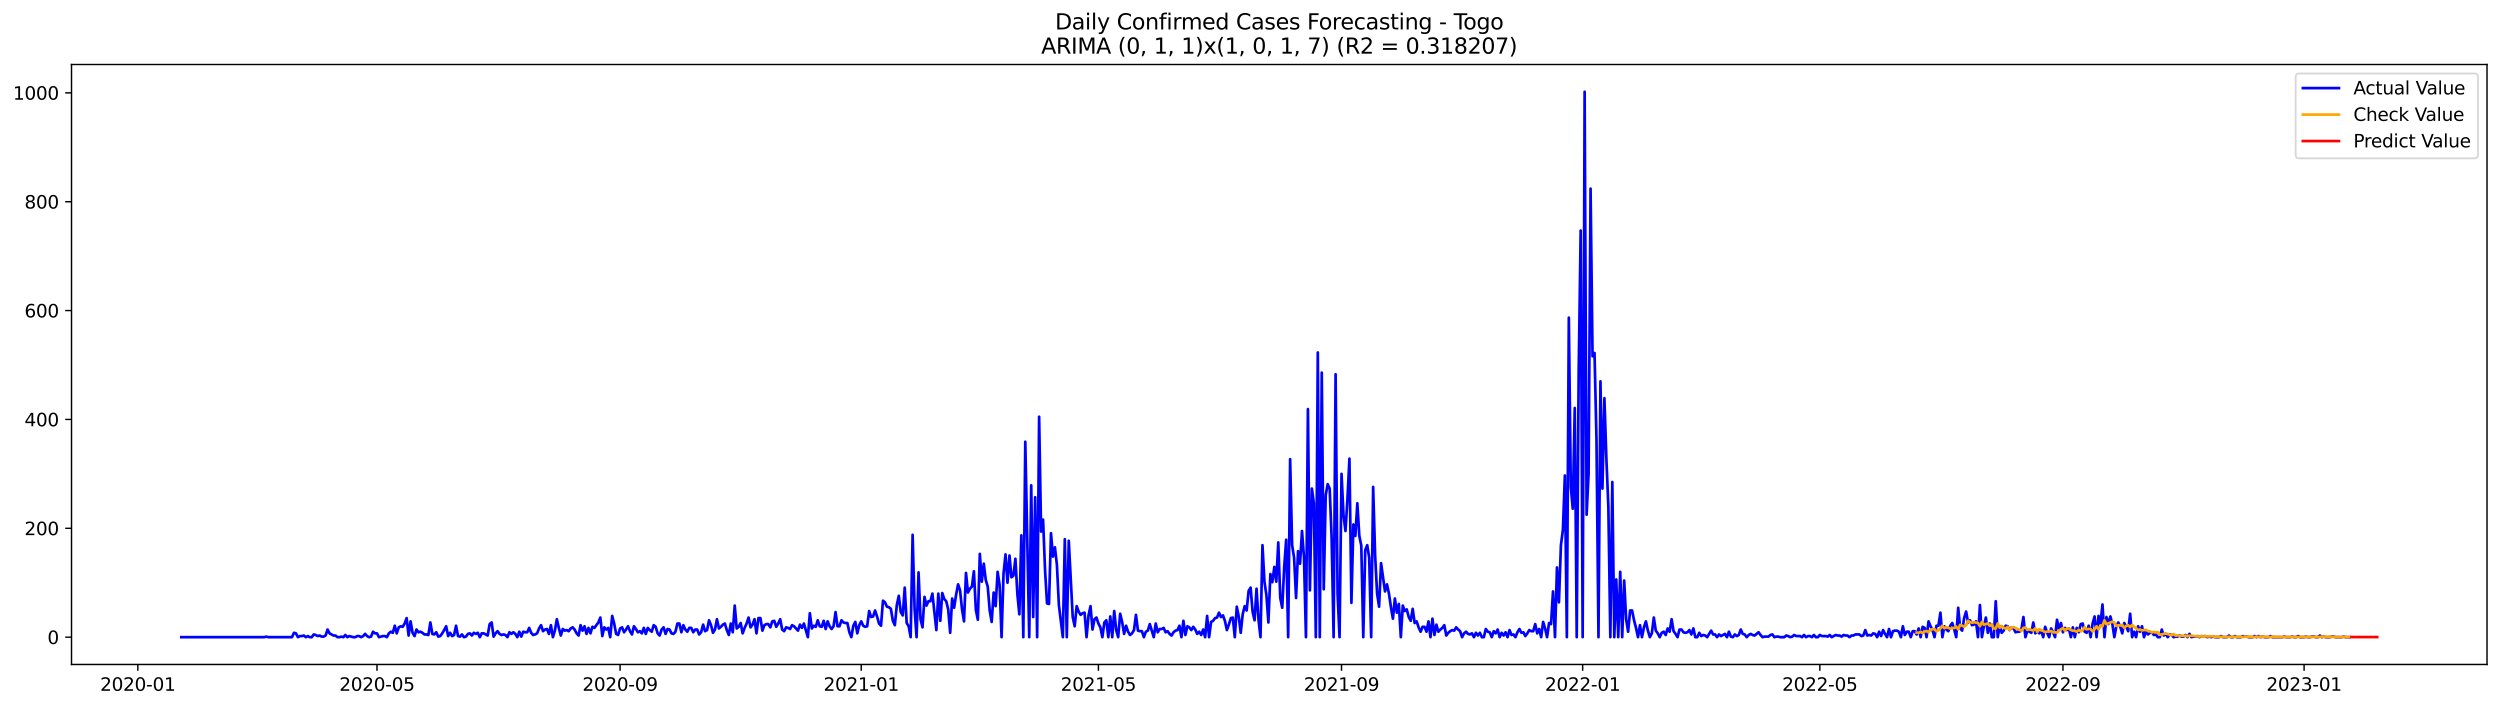 <?xml version="1.0" encoding="utf-8" standalone="no"?>
<!DOCTYPE svg PUBLIC "-//W3C//DTD SVG 1.1//EN"
  "http://www.w3.org/Graphics/SVG/1.1/DTD/svg11.dtd">
<svg xmlns:xlink="http://www.w3.org/1999/xlink" width="1386.05pt" height="392.274pt" viewBox="0 0 1386.05 392.274" xmlns="http://www.w3.org/2000/svg" version="1.1">
 <defs>
  <style type="text/css">*{stroke-linejoin: round; stroke-linecap: butt}</style>
 </defs>
 <g id="figure_1">
  <g id="patch_1">
   <path d="M 0 392.274 
L 1386.05 392.274 
L 1386.05 0 
L 0 0 
z
" style="fill: #ffffff"/>
  </g>
  <g id="axes_1">
   <g id="patch_2">
    <path d="M 39.65 368.396 
L 1378.85 368.396 
L 1378.85 35.755 
L 39.65 35.755 
z
" style="fill: #ffffff"/>
   </g>
   <g id="matplotlib.axis_1">
    <g id="xtick_1">
     <g id="line2d_1">
      <defs>
       <path id="macea7d7db4" d="M 0 0 
L 0 3.5 
" style="stroke: #000000; stroke-width: 0.8"/>
      </defs>
      <g>
       <use xlink:href="#macea7d7db4" x="76.415" y="368.396" style="stroke: #000000; stroke-width: 0.8"/>
      </g>
     </g>
     <g id="text_1">
      <!-- 2020-01 -->
      <g transform="translate(55.523 382.994)scale(0.1 -0.1)">
       <defs>
        <path id="DejaVuSans-32" d="M 1228 531 
L 3431 531 
L 3431 0 
L 469 0 
L 469 531 
Q 828 903 1448 1529 
Q 2069 2156 2228 2338 
Q 2531 2678 2651 2914 
Q 2772 3150 2772 3378 
Q 2772 3750 2511 3984 
Q 2250 4219 1831 4219 
Q 1534 4219 1204 4116 
Q 875 4013 500 3803 
L 500 4441 
Q 881 4594 1212 4672 
Q 1544 4750 1819 4750 
Q 2544 4750 2975 4387 
Q 3406 4025 3406 3419 
Q 3406 3131 3298 2873 
Q 3191 2616 2906 2266 
Q 2828 2175 2409 1742 
Q 1991 1309 1228 531 
z
" transform="scale(0.016)"/>
        <path id="DejaVuSans-30" d="M 2034 4250 
Q 1547 4250 1301 3770 
Q 1056 3291 1056 2328 
Q 1056 1369 1301 889 
Q 1547 409 2034 409 
Q 2525 409 2770 889 
Q 3016 1369 3016 2328 
Q 3016 3291 2770 3770 
Q 2525 4250 2034 4250 
z
M 2034 4750 
Q 2819 4750 3233 4129 
Q 3647 3509 3647 2328 
Q 3647 1150 3233 529 
Q 2819 -91 2034 -91 
Q 1250 -91 836 529 
Q 422 1150 422 2328 
Q 422 3509 836 4129 
Q 1250 4750 2034 4750 
z
" transform="scale(0.016)"/>
        <path id="DejaVuSans-2d" d="M 313 2009 
L 1997 2009 
L 1997 1497 
L 313 1497 
L 313 2009 
z
" transform="scale(0.016)"/>
        <path id="DejaVuSans-31" d="M 794 531 
L 1825 531 
L 1825 4091 
L 703 3866 
L 703 4441 
L 1819 4666 
L 2450 4666 
L 2450 531 
L 3481 531 
L 3481 0 
L 794 0 
L 794 531 
z
" transform="scale(0.016)"/>
       </defs>
       <use xlink:href="#DejaVuSans-32"/>
       <use xlink:href="#DejaVuSans-30" x="63.623"/>
       <use xlink:href="#DejaVuSans-32" x="127.246"/>
       <use xlink:href="#DejaVuSans-30" x="190.869"/>
       <use xlink:href="#DejaVuSans-2d" x="254.492"/>
       <use xlink:href="#DejaVuSans-30" x="290.576"/>
       <use xlink:href="#DejaVuSans-31" x="354.199"/>
      </g>
     </g>
    </g>
    <g id="xtick_2">
     <g id="line2d_2">
      <g>
       <use xlink:href="#macea7d7db4" x="209.009" y="368.396" style="stroke: #000000; stroke-width: 0.8"/>
      </g>
     </g>
     <g id="text_2">
      <!-- 2020-05 -->
      <g transform="translate(188.117 382.994)scale(0.1 -0.1)">
       <defs>
        <path id="DejaVuSans-35" d="M 691 4666 
L 3169 4666 
L 3169 4134 
L 1269 4134 
L 1269 2991 
Q 1406 3038 1543 3061 
Q 1681 3084 1819 3084 
Q 2600 3084 3056 2656 
Q 3513 2228 3513 1497 
Q 3513 744 3044 326 
Q 2575 -91 1722 -91 
Q 1428 -91 1123 -41 
Q 819 9 494 109 
L 494 744 
Q 775 591 1075 516 
Q 1375 441 1709 441 
Q 2250 441 2565 725 
Q 2881 1009 2881 1497 
Q 2881 1984 2565 2268 
Q 2250 2553 1709 2553 
Q 1456 2553 1204 2497 
Q 953 2441 691 2322 
L 691 4666 
z
" transform="scale(0.016)"/>
       </defs>
       <use xlink:href="#DejaVuSans-32"/>
       <use xlink:href="#DejaVuSans-30" x="63.623"/>
       <use xlink:href="#DejaVuSans-32" x="127.246"/>
       <use xlink:href="#DejaVuSans-30" x="190.869"/>
       <use xlink:href="#DejaVuSans-2d" x="254.492"/>
       <use xlink:href="#DejaVuSans-30" x="290.576"/>
       <use xlink:href="#DejaVuSans-35" x="354.199"/>
      </g>
     </g>
    </g>
    <g id="xtick_3">
     <g id="line2d_3">
      <g>
       <use xlink:href="#macea7d7db4" x="343.794" y="368.396" style="stroke: #000000; stroke-width: 0.8"/>
      </g>
     </g>
     <g id="text_3">
      <!-- 2020-09 -->
      <g transform="translate(322.903 382.994)scale(0.1 -0.1)">
       <defs>
        <path id="DejaVuSans-39" d="M 703 97 
L 703 672 
Q 941 559 1184 500 
Q 1428 441 1663 441 
Q 2288 441 2617 861 
Q 2947 1281 2994 2138 
Q 2813 1869 2534 1725 
Q 2256 1581 1919 1581 
Q 1219 1581 811 2004 
Q 403 2428 403 3163 
Q 403 3881 828 4315 
Q 1253 4750 1959 4750 
Q 2769 4750 3195 4129 
Q 3622 3509 3622 2328 
Q 3622 1225 3098 567 
Q 2575 -91 1691 -91 
Q 1453 -91 1209 -44 
Q 966 3 703 97 
z
M 1959 2075 
Q 2384 2075 2632 2365 
Q 2881 2656 2881 3163 
Q 2881 3666 2632 3958 
Q 2384 4250 1959 4250 
Q 1534 4250 1286 3958 
Q 1038 3666 1038 3163 
Q 1038 2656 1286 2365 
Q 1534 2075 1959 2075 
z
" transform="scale(0.016)"/>
       </defs>
       <use xlink:href="#DejaVuSans-32"/>
       <use xlink:href="#DejaVuSans-30" x="63.623"/>
       <use xlink:href="#DejaVuSans-32" x="127.246"/>
       <use xlink:href="#DejaVuSans-30" x="190.869"/>
       <use xlink:href="#DejaVuSans-2d" x="254.492"/>
       <use xlink:href="#DejaVuSans-30" x="290.576"/>
       <use xlink:href="#DejaVuSans-39" x="354.199"/>
      </g>
     </g>
    </g>
    <g id="xtick_4">
     <g id="line2d_4">
      <g>
       <use xlink:href="#macea7d7db4" x="477.484" y="368.396" style="stroke: #000000; stroke-width: 0.8"/>
      </g>
     </g>
     <g id="text_4">
      <!-- 2021-01 -->
      <g transform="translate(456.593 382.994)scale(0.1 -0.1)">
       <use xlink:href="#DejaVuSans-32"/>
       <use xlink:href="#DejaVuSans-30" x="63.623"/>
       <use xlink:href="#DejaVuSans-32" x="127.246"/>
       <use xlink:href="#DejaVuSans-31" x="190.869"/>
       <use xlink:href="#DejaVuSans-2d" x="254.492"/>
       <use xlink:href="#DejaVuSans-30" x="290.576"/>
       <use xlink:href="#DejaVuSans-31" x="354.199"/>
      </g>
     </g>
    </g>
    <g id="xtick_5">
     <g id="line2d_5">
      <g>
       <use xlink:href="#macea7d7db4" x="608.983" y="368.396" style="stroke: #000000; stroke-width: 0.8"/>
      </g>
     </g>
     <g id="text_5">
      <!-- 2021-05 -->
      <g transform="translate(588.091 382.994)scale(0.1 -0.1)">
       <use xlink:href="#DejaVuSans-32"/>
       <use xlink:href="#DejaVuSans-30" x="63.623"/>
       <use xlink:href="#DejaVuSans-32" x="127.246"/>
       <use xlink:href="#DejaVuSans-31" x="190.869"/>
       <use xlink:href="#DejaVuSans-2d" x="254.492"/>
       <use xlink:href="#DejaVuSans-30" x="290.576"/>
       <use xlink:href="#DejaVuSans-35" x="354.199"/>
      </g>
     </g>
    </g>
    <g id="xtick_6">
     <g id="line2d_6">
      <g>
       <use xlink:href="#macea7d7db4" x="743.768" y="368.396" style="stroke: #000000; stroke-width: 0.8"/>
      </g>
     </g>
     <g id="text_6">
      <!-- 2021-09 -->
      <g transform="translate(722.877 382.994)scale(0.1 -0.1)">
       <use xlink:href="#DejaVuSans-32"/>
       <use xlink:href="#DejaVuSans-30" x="63.623"/>
       <use xlink:href="#DejaVuSans-32" x="127.246"/>
       <use xlink:href="#DejaVuSans-31" x="190.869"/>
       <use xlink:href="#DejaVuSans-2d" x="254.492"/>
       <use xlink:href="#DejaVuSans-30" x="290.576"/>
       <use xlink:href="#DejaVuSans-39" x="354.199"/>
      </g>
     </g>
    </g>
    <g id="xtick_7">
     <g id="line2d_7">
      <g>
       <use xlink:href="#macea7d7db4" x="877.458" y="368.396" style="stroke: #000000; stroke-width: 0.8"/>
      </g>
     </g>
     <g id="text_7">
      <!-- 2022-01 -->
      <g transform="translate(856.567 382.994)scale(0.1 -0.1)">
       <use xlink:href="#DejaVuSans-32"/>
       <use xlink:href="#DejaVuSans-30" x="63.623"/>
       <use xlink:href="#DejaVuSans-32" x="127.246"/>
       <use xlink:href="#DejaVuSans-32" x="190.869"/>
       <use xlink:href="#DejaVuSans-2d" x="254.492"/>
       <use xlink:href="#DejaVuSans-30" x="290.576"/>
       <use xlink:href="#DejaVuSans-31" x="354.199"/>
      </g>
     </g>
    </g>
    <g id="xtick_8">
     <g id="line2d_8">
      <g>
       <use xlink:href="#macea7d7db4" x="1008.956" y="368.396" style="stroke: #000000; stroke-width: 0.8"/>
      </g>
     </g>
     <g id="text_8">
      <!-- 2022-05 -->
      <g transform="translate(988.065 382.994)scale(0.1 -0.1)">
       <use xlink:href="#DejaVuSans-32"/>
       <use xlink:href="#DejaVuSans-30" x="63.623"/>
       <use xlink:href="#DejaVuSans-32" x="127.246"/>
       <use xlink:href="#DejaVuSans-32" x="190.869"/>
       <use xlink:href="#DejaVuSans-2d" x="254.492"/>
       <use xlink:href="#DejaVuSans-30" x="290.576"/>
       <use xlink:href="#DejaVuSans-35" x="354.199"/>
      </g>
     </g>
    </g>
    <g id="xtick_9">
     <g id="line2d_9">
      <g>
       <use xlink:href="#macea7d7db4" x="1143.742" y="368.396" style="stroke: #000000; stroke-width: 0.8"/>
      </g>
     </g>
     <g id="text_9">
      <!-- 2022-09 -->
      <g transform="translate(1122.851 382.994)scale(0.1 -0.1)">
       <use xlink:href="#DejaVuSans-32"/>
       <use xlink:href="#DejaVuSans-30" x="63.623"/>
       <use xlink:href="#DejaVuSans-32" x="127.246"/>
       <use xlink:href="#DejaVuSans-32" x="190.869"/>
       <use xlink:href="#DejaVuSans-2d" x="254.492"/>
       <use xlink:href="#DejaVuSans-30" x="290.576"/>
       <use xlink:href="#DejaVuSans-39" x="354.199"/>
      </g>
     </g>
    </g>
    <g id="xtick_10">
     <g id="line2d_10">
      <g>
       <use xlink:href="#macea7d7db4" x="1277.432" y="368.396" style="stroke: #000000; stroke-width: 0.8"/>
      </g>
     </g>
     <g id="text_10">
      <!-- 2023-01 -->
      <g transform="translate(1256.541 382.994)scale(0.1 -0.1)">
       <defs>
        <path id="DejaVuSans-33" d="M 2597 2516 
Q 3050 2419 3304 2112 
Q 3559 1806 3559 1356 
Q 3559 666 3084 287 
Q 2609 -91 1734 -91 
Q 1441 -91 1130 -33 
Q 819 25 488 141 
L 488 750 
Q 750 597 1062 519 
Q 1375 441 1716 441 
Q 2309 441 2620 675 
Q 2931 909 2931 1356 
Q 2931 1769 2642 2001 
Q 2353 2234 1838 2234 
L 1294 2234 
L 1294 2753 
L 1863 2753 
Q 2328 2753 2575 2939 
Q 2822 3125 2822 3475 
Q 2822 3834 2567 4026 
Q 2313 4219 1838 4219 
Q 1578 4219 1281 4162 
Q 984 4106 628 3988 
L 628 4550 
Q 988 4650 1302 4700 
Q 1616 4750 1894 4750 
Q 2613 4750 3031 4423 
Q 3450 4097 3450 3541 
Q 3450 3153 3228 2886 
Q 3006 2619 2597 2516 
z
" transform="scale(0.016)"/>
       </defs>
       <use xlink:href="#DejaVuSans-32"/>
       <use xlink:href="#DejaVuSans-30" x="63.623"/>
       <use xlink:href="#DejaVuSans-32" x="127.246"/>
       <use xlink:href="#DejaVuSans-33" x="190.869"/>
       <use xlink:href="#DejaVuSans-2d" x="254.492"/>
       <use xlink:href="#DejaVuSans-30" x="290.576"/>
       <use xlink:href="#DejaVuSans-31" x="354.199"/>
      </g>
     </g>
    </g>
   </g>
   <g id="matplotlib.axis_2">
    <g id="ytick_1">
     <g id="line2d_11">
      <defs>
       <path id="ma8a8c857aa" d="M 0 0 
L -3.5 0 
" style="stroke: #000000; stroke-width: 0.8"/>
      </defs>
      <g>
       <use xlink:href="#ma8a8c857aa" x="39.65" y="353.254" style="stroke: #000000; stroke-width: 0.8"/>
      </g>
     </g>
     <g id="text_11">
      <!-- 0 -->
      <g transform="translate(26.288 357.053)scale(0.1 -0.1)">
       <use xlink:href="#DejaVuSans-30"/>
      </g>
     </g>
    </g>
    <g id="ytick_2">
     <g id="line2d_12">
      <g>
       <use xlink:href="#ma8a8c857aa" x="39.65" y="292.899" style="stroke: #000000; stroke-width: 0.8"/>
      </g>
     </g>
     <g id="text_12">
      <!-- 200 -->
      <g transform="translate(13.562 296.698)scale(0.1 -0.1)">
       <use xlink:href="#DejaVuSans-32"/>
       <use xlink:href="#DejaVuSans-30" x="63.623"/>
       <use xlink:href="#DejaVuSans-30" x="127.246"/>
      </g>
     </g>
    </g>
    <g id="ytick_3">
     <g id="line2d_13">
      <g>
       <use xlink:href="#ma8a8c857aa" x="39.65" y="232.544" style="stroke: #000000; stroke-width: 0.8"/>
      </g>
     </g>
     <g id="text_13">
      <!-- 400 -->
      <g transform="translate(13.562 236.343)scale(0.1 -0.1)">
       <defs>
        <path id="DejaVuSans-34" d="M 2419 4116 
L 825 1625 
L 2419 1625 
L 2419 4116 
z
M 2253 4666 
L 3047 4666 
L 3047 1625 
L 3713 1625 
L 3713 1100 
L 3047 1100 
L 3047 0 
L 2419 0 
L 2419 1100 
L 313 1100 
L 313 1709 
L 2253 4666 
z
" transform="scale(0.016)"/>
       </defs>
       <use xlink:href="#DejaVuSans-34"/>
       <use xlink:href="#DejaVuSans-30" x="63.623"/>
       <use xlink:href="#DejaVuSans-30" x="127.246"/>
      </g>
     </g>
    </g>
    <g id="ytick_4">
     <g id="line2d_14">
      <g>
       <use xlink:href="#ma8a8c857aa" x="39.65" y="172.189" style="stroke: #000000; stroke-width: 0.8"/>
      </g>
     </g>
     <g id="text_14">
      <!-- 600 -->
      <g transform="translate(13.562 175.988)scale(0.1 -0.1)">
       <defs>
        <path id="DejaVuSans-36" d="M 2113 2584 
Q 1688 2584 1439 2293 
Q 1191 2003 1191 1497 
Q 1191 994 1439 701 
Q 1688 409 2113 409 
Q 2538 409 2786 701 
Q 3034 994 3034 1497 
Q 3034 2003 2786 2293 
Q 2538 2584 2113 2584 
z
M 3366 4563 
L 3366 3988 
Q 3128 4100 2886 4159 
Q 2644 4219 2406 4219 
Q 1781 4219 1451 3797 
Q 1122 3375 1075 2522 
Q 1259 2794 1537 2939 
Q 1816 3084 2150 3084 
Q 2853 3084 3261 2657 
Q 3669 2231 3669 1497 
Q 3669 778 3244 343 
Q 2819 -91 2113 -91 
Q 1303 -91 875 529 
Q 447 1150 447 2328 
Q 447 3434 972 4092 
Q 1497 4750 2381 4750 
Q 2619 4750 2861 4703 
Q 3103 4656 3366 4563 
z
" transform="scale(0.016)"/>
       </defs>
       <use xlink:href="#DejaVuSans-36"/>
       <use xlink:href="#DejaVuSans-30" x="63.623"/>
       <use xlink:href="#DejaVuSans-30" x="127.246"/>
      </g>
     </g>
    </g>
    <g id="ytick_5">
     <g id="line2d_15">
      <g>
       <use xlink:href="#ma8a8c857aa" x="39.65" y="111.834" style="stroke: #000000; stroke-width: 0.8"/>
      </g>
     </g>
     <g id="text_15">
      <!-- 800 -->
      <g transform="translate(13.562 115.633)scale(0.1 -0.1)">
       <defs>
        <path id="DejaVuSans-38" d="M 2034 2216 
Q 1584 2216 1326 1975 
Q 1069 1734 1069 1313 
Q 1069 891 1326 650 
Q 1584 409 2034 409 
Q 2484 409 2743 651 
Q 3003 894 3003 1313 
Q 3003 1734 2745 1975 
Q 2488 2216 2034 2216 
z
M 1403 2484 
Q 997 2584 770 2862 
Q 544 3141 544 3541 
Q 544 4100 942 4425 
Q 1341 4750 2034 4750 
Q 2731 4750 3128 4425 
Q 3525 4100 3525 3541 
Q 3525 3141 3298 2862 
Q 3072 2584 2669 2484 
Q 3125 2378 3379 2068 
Q 3634 1759 3634 1313 
Q 3634 634 3220 271 
Q 2806 -91 2034 -91 
Q 1263 -91 848 271 
Q 434 634 434 1313 
Q 434 1759 690 2068 
Q 947 2378 1403 2484 
z
M 1172 3481 
Q 1172 3119 1398 2916 
Q 1625 2713 2034 2713 
Q 2441 2713 2670 2916 
Q 2900 3119 2900 3481 
Q 2900 3844 2670 4047 
Q 2441 4250 2034 4250 
Q 1625 4250 1398 4047 
Q 1172 3844 1172 3481 
z
" transform="scale(0.016)"/>
       </defs>
       <use xlink:href="#DejaVuSans-38"/>
       <use xlink:href="#DejaVuSans-30" x="63.623"/>
       <use xlink:href="#DejaVuSans-30" x="127.246"/>
      </g>
     </g>
    </g>
    <g id="ytick_6">
     <g id="line2d_16">
      <g>
       <use xlink:href="#ma8a8c857aa" x="39.65" y="51.479" style="stroke: #000000; stroke-width: 0.8"/>
      </g>
     </g>
     <g id="text_16">
      <!-- 1000 -->
      <g transform="translate(7.2 55.278)scale(0.1 -0.1)">
       <use xlink:href="#DejaVuSans-31"/>
       <use xlink:href="#DejaVuSans-30" x="63.623"/>
       <use xlink:href="#DejaVuSans-30" x="127.246"/>
       <use xlink:href="#DejaVuSans-30" x="190.869"/>
      </g>
     </g>
    </g>
   </g>
   <g id="line2d_17">
    <path d="M 100.523 353.254 
L 146.547 353.254 
L 147.643 352.952 
L 148.739 353.254 
L 161.889 353.254 
L 162.984 350.84 
L 164.08 351.142 
L 165.176 353.254 
L 166.272 352.651 
L 167.368 352.651 
L 168.463 352.349 
L 169.559 353.254 
L 170.655 352.651 
L 171.751 353.254 
L 172.847 353.254 
L 173.943 351.745 
L 175.038 352.047 
L 176.134 352.651 
L 177.23 352.349 
L 178.326 352.952 
L 179.422 352.952 
L 180.517 352.349 
L 181.613 349.029 
L 182.709 351.142 
L 184.901 352.349 
L 185.997 352.349 
L 187.092 353.254 
L 188.188 353.254 
L 189.284 352.952 
L 190.38 353.254 
L 191.476 352.047 
L 192.571 353.254 
L 193.667 352.651 
L 195.859 353.254 
L 196.955 353.254 
L 198.051 352.651 
L 199.146 352.651 
L 200.242 353.254 
L 201.338 352.651 
L 202.434 351.444 
L 203.53 352.651 
L 204.626 353.254 
L 205.721 352.952 
L 206.817 350.236 
L 207.913 351.142 
L 209.009 351.142 
L 210.105 353.254 
L 212.296 352.651 
L 213.392 352.651 
L 214.488 353.254 
L 215.584 351.142 
L 216.68 350.236 
L 217.775 350.84 
L 218.871 346.917 
L 219.967 351.142 
L 221.063 347.822 
L 222.159 347.219 
L 223.254 347.52 
L 224.35 345.71 
L 225.446 342.692 
L 226.542 352.349 
L 227.638 344.503 
L 228.734 350.84 
L 229.829 352.651 
L 230.925 349.029 
L 232.021 350.538 
L 233.117 350.236 
L 234.213 350.84 
L 235.308 351.745 
L 236.404 351.745 
L 237.5 352.047 
L 238.596 345.106 
L 239.692 351.444 
L 240.788 351.745 
L 241.883 350.538 
L 242.979 352.952 
L 244.075 352.651 
L 245.171 351.142 
L 246.267 349.331 
L 247.362 347.219 
L 248.458 352.651 
L 249.554 350.84 
L 250.65 352.651 
L 251.746 352.047 
L 252.842 346.917 
L 253.937 352.651 
L 255.033 352.952 
L 256.129 351.745 
L 257.225 353.254 
L 258.321 352.952 
L 259.416 351.444 
L 260.512 351.142 
L 261.608 352.349 
L 262.704 350.84 
L 263.8 351.444 
L 264.896 350.84 
L 265.991 353.254 
L 267.087 351.142 
L 268.183 351.142 
L 270.375 352.349 
L 271.47 346.012 
L 272.566 345.106 
L 273.662 352.952 
L 274.758 351.142 
L 275.854 349.935 
L 276.95 351.444 
L 278.045 352.047 
L 279.141 351.745 
L 280.237 352.047 
L 281.333 353.254 
L 282.429 350.538 
L 283.524 351.444 
L 284.62 350.538 
L 285.716 351.444 
L 286.812 353.254 
L 287.908 350.236 
L 289.004 352.952 
L 290.099 350.236 
L 291.195 350.538 
L 292.291 350.538 
L 293.387 348.124 
L 294.483 350.84 
L 295.578 352.047 
L 296.674 351.745 
L 297.77 351.142 
L 298.866 348.426 
L 299.962 346.615 
L 301.058 349.935 
L 302.153 349.029 
L 303.249 348.728 
L 304.345 351.444 
L 305.441 346.615 
L 306.537 353.254 
L 307.632 349.633 
L 308.728 343.296 
L 309.824 348.124 
L 310.92 352.349 
L 312.016 348.728 
L 313.112 349.633 
L 314.207 349.331 
L 315.303 349.935 
L 316.399 348.426 
L 317.495 347.822 
L 318.591 349.029 
L 319.686 351.142 
L 320.782 352.349 
L 321.878 346.615 
L 322.974 349.633 
L 324.07 347.219 
L 325.166 351.444 
L 326.261 348.124 
L 327.357 351.142 
L 328.453 347.52 
L 329.549 348.124 
L 331.74 345.106 
L 332.836 342.39 
L 333.932 352.651 
L 335.028 347.822 
L 336.124 349.029 
L 337.22 348.124 
L 338.315 353.254 
L 339.411 341.485 
L 340.507 345.71 
L 341.603 351.444 
L 342.699 352.047 
L 343.794 348.426 
L 344.89 347.822 
L 345.986 350.538 
L 347.082 349.029 
L 348.178 347.219 
L 349.274 349.935 
L 350.369 351.745 
L 351.465 347.219 
L 352.561 348.728 
L 353.657 350.538 
L 354.753 349.935 
L 355.848 351.142 
L 356.944 348.124 
L 358.04 351.444 
L 359.136 348.124 
L 360.232 349.331 
L 361.328 350.236 
L 362.423 346.615 
L 363.519 347.52 
L 364.615 351.142 
L 365.711 352.349 
L 366.807 349.029 
L 367.902 347.822 
L 368.998 351.444 
L 370.094 348.728 
L 371.19 349.029 
L 372.286 351.142 
L 373.382 351.444 
L 374.477 350.236 
L 375.573 345.71 
L 376.669 345.71 
L 377.765 350.538 
L 378.861 346.615 
L 379.956 349.029 
L 381.052 350.236 
L 382.148 348.124 
L 383.244 348.124 
L 384.34 350.538 
L 385.436 349.029 
L 386.531 349.029 
L 387.627 351.745 
L 388.723 350.538 
L 389.819 346.313 
L 390.915 349.935 
L 392.01 349.331 
L 393.106 343.899 
L 394.202 346.615 
L 395.298 350.84 
L 396.394 349.029 
L 397.49 343.296 
L 398.585 348.426 
L 399.681 347.52 
L 400.777 346.313 
L 401.873 345.71 
L 402.969 349.331 
L 404.065 352.047 
L 405.16 345.71 
L 406.256 350.538 
L 407.352 335.751 
L 408.448 348.426 
L 409.544 347.52 
L 410.639 345.408 
L 411.735 351.142 
L 412.831 348.124 
L 413.927 345.71 
L 415.023 342.39 
L 416.119 347.822 
L 417.214 346.313 
L 418.31 343.296 
L 419.406 351.142 
L 420.502 342.692 
L 421.598 342.692 
L 422.693 349.633 
L 423.789 346.615 
L 424.885 346.012 
L 425.981 346.012 
L 427.077 347.822 
L 428.173 344.503 
L 429.268 344.201 
L 430.364 347.52 
L 431.46 345.71 
L 432.556 343.296 
L 433.652 349.029 
L 434.747 349.935 
L 435.843 347.822 
L 436.939 348.124 
L 438.035 348.728 
L 439.131 346.615 
L 440.227 347.219 
L 442.418 349.633 
L 443.514 346.313 
L 444.61 348.124 
L 445.706 345.71 
L 447.897 353.254 
L 448.993 339.976 
L 450.089 348.426 
L 451.185 346.917 
L 452.281 347.52 
L 453.376 343.899 
L 454.472 347.219 
L 455.568 347.52 
L 456.664 344.201 
L 457.76 348.728 
L 458.855 344.503 
L 459.951 347.219 
L 461.047 348.728 
L 462.143 347.219 
L 463.239 339.373 
L 464.335 347.219 
L 465.43 347.219 
L 466.526 343.899 
L 467.622 345.106 
L 468.718 345.408 
L 469.814 345.408 
L 470.909 350.538 
L 472.005 353.254 
L 473.101 346.917 
L 474.197 344.804 
L 475.293 351.142 
L 476.389 346.615 
L 477.484 344.503 
L 478.58 346.917 
L 479.676 347.52 
L 480.772 347.219 
L 481.868 338.769 
L 482.963 342.088 
L 484.059 341.787 
L 485.155 338.467 
L 486.251 341.787 
L 487.347 345.71 
L 488.443 346.917 
L 489.538 333.035 
L 490.634 333.941 
L 491.73 336.355 
L 492.826 336.657 
L 493.922 337.562 
L 495.017 344.201 
L 496.113 346.615 
L 497.209 335.449 
L 498.305 330.319 
L 499.401 339.373 
L 500.497 341.183 
L 501.592 325.793 
L 502.688 345.408 
L 503.784 347.219 
L 504.88 353.254 
L 505.976 296.52 
L 507.071 337.562 
L 508.167 353.254 
L 509.263 317.343 
L 510.359 343.296 
L 511.455 347.822 
L 512.551 330.923 
L 513.646 335.751 
L 514.742 333.337 
L 515.838 333.337 
L 516.934 329.112 
L 519.125 349.331 
L 520.221 329.112 
L 521.317 344.201 
L 522.413 328.81 
L 523.509 332.13 
L 524.605 333.337 
L 525.7 337.864 
L 526.796 350.84 
L 527.892 331.828 
L 528.988 336.958 
L 530.084 329.716 
L 531.179 323.982 
L 532.275 327.301 
L 533.371 337.864 
L 534.467 344.503 
L 535.563 317.645 
L 536.659 328.509 
L 537.754 326.396 
L 538.85 325.189 
L 539.946 316.739 
L 541.042 338.165 
L 542.138 343.597 
L 543.233 307.083 
L 544.329 322.473 
L 545.425 312.515 
L 546.521 321.568 
L 547.617 325.189 
L 548.713 338.467 
L 549.808 344.804 
L 550.904 328.509 
L 552 336.053 
L 553.096 317.041 
L 554.192 324.284 
L 555.287 353.254 
L 556.383 317.946 
L 557.479 307.384 
L 558.575 323.077 
L 559.671 307.988 
L 560.767 320.059 
L 561.862 319.154 
L 562.958 309.799 
L 564.054 329.414 
L 565.15 340.58 
L 566.246 296.822 
L 567.341 353.254 
L 568.437 244.917 
L 570.629 353.254 
L 571.725 269.059 
L 572.821 342.088 
L 573.916 275.698 
L 575.012 353.254 
L 576.108 231.035 
L 577.204 294.71 
L 578.3 288.071 
L 579.395 316.136 
L 580.491 334.544 
L 581.587 334.846 
L 582.683 295.615 
L 583.779 308.591 
L 584.875 303.461 
L 585.97 313.118 
L 587.066 335.449 
L 589.258 353.254 
L 590.354 298.935 
L 591.449 353.254 
L 592.545 299.84 
L 594.737 342.088 
L 595.833 347.219 
L 596.929 336.053 
L 598.024 339.071 
L 599.12 340.881 
L 600.216 339.976 
L 601.312 339.674 
L 602.408 353.254 
L 603.503 341.183 
L 604.599 336.053 
L 605.695 349.029 
L 606.791 343.296 
L 607.887 342.39 
L 608.983 345.71 
L 610.078 347.822 
L 611.174 353.254 
L 612.27 345.106 
L 613.366 343.899 
L 614.462 353.254 
L 615.558 341.787 
L 616.653 353.254 
L 617.749 338.769 
L 618.845 349.331 
L 619.941 353.254 
L 621.037 340.278 
L 622.132 344.804 
L 623.228 351.444 
L 624.324 346.917 
L 625.42 350.236 
L 626.516 352.047 
L 627.612 351.142 
L 628.707 349.331 
L 629.803 340.881 
L 630.899 349.633 
L 631.995 349.935 
L 633.091 349.935 
L 634.186 353.254 
L 635.282 350.236 
L 636.378 349.633 
L 637.474 346.012 
L 639.666 353.254 
L 640.761 345.71 
L 641.857 350.538 
L 642.953 348.728 
L 644.049 348.728 
L 645.145 348.124 
L 646.24 350.538 
L 647.336 349.935 
L 648.432 351.444 
L 649.528 352.349 
L 650.624 350.538 
L 651.72 349.633 
L 652.815 349.331 
L 653.911 346.917 
L 655.007 353.254 
L 656.103 344.201 
L 657.199 352.047 
L 658.294 347.219 
L 659.39 347.822 
L 660.486 349.331 
L 661.582 347.52 
L 662.678 349.029 
L 663.774 351.444 
L 664.869 350.236 
L 665.965 352.047 
L 667.061 349.029 
L 668.157 353.254 
L 669.253 341.485 
L 670.348 353.254 
L 671.444 344.804 
L 672.54 344.201 
L 673.636 342.692 
L 674.732 342.39 
L 675.828 339.674 
L 676.923 342.088 
L 678.019 341.183 
L 679.115 344.201 
L 680.211 349.331 
L 681.307 346.313 
L 682.402 342.692 
L 683.498 342.39 
L 684.594 353.254 
L 685.69 336.355 
L 686.786 341.787 
L 687.882 350.84 
L 688.977 340.58 
L 690.073 336.053 
L 691.169 338.467 
L 692.265 327.603 
L 693.361 325.793 
L 694.456 339.071 
L 695.552 343.899 
L 696.648 326.396 
L 697.744 343.597 
L 698.84 353.254 
L 699.936 302.254 
L 701.031 322.473 
L 702.127 330.017 
L 703.223 345.106 
L 704.319 318.248 
L 705.415 322.775 
L 706.51 314.325 
L 707.606 322.473 
L 708.702 300.745 
L 709.798 331.526 
L 710.894 336.958 
L 711.99 314.325 
L 713.085 299.236 
L 714.181 353.254 
L 715.277 254.574 
L 716.373 302.254 
L 717.469 309.195 
L 718.564 331.526 
L 719.66 305.574 
L 720.756 312.515 
L 721.852 294.408 
L 722.948 308.893 
L 724.044 353.254 
L 725.139 226.81 
L 726.235 327.301 
L 727.331 270.87 
L 728.427 279.017 
L 729.523 353.254 
L 730.618 195.426 
L 731.714 353.254 
L 732.81 206.591 
L 733.906 326.698 
L 735.002 274.491 
L 736.098 268.455 
L 737.193 270.87 
L 738.289 298.633 
L 739.385 353.254 
L 740.481 207.497 
L 741.577 329.112 
L 742.672 353.254 
L 743.768 262.722 
L 744.864 285.657 
L 745.96 294.408 
L 747.056 276.603 
L 748.152 254.272 
L 749.247 334.242 
L 750.343 290.787 
L 751.439 297.124 
L 752.535 279.017 
L 753.631 297.124 
L 754.726 302.556 
L 755.822 353.254 
L 756.918 304.97 
L 758.014 302.254 
L 759.11 309.195 
L 760.206 353.254 
L 761.301 269.964 
L 762.397 307.988 
L 763.493 329.112 
L 764.589 336.355 
L 765.685 312.213 
L 767.876 327.905 
L 768.972 323.982 
L 770.068 329.112 
L 771.164 336.657 
L 772.26 342.994 
L 773.355 331.828 
L 774.451 339.674 
L 775.547 334.846 
L 776.643 353.254 
L 777.739 335.751 
L 778.834 338.769 
L 779.93 337.864 
L 781.026 342.088 
L 782.122 344.201 
L 783.218 337.562 
L 784.314 345.408 
L 785.409 344.503 
L 786.505 347.822 
L 787.601 350.236 
L 788.697 347.52 
L 789.793 347.52 
L 790.888 350.236 
L 791.984 344.503 
L 793.08 353.254 
L 794.176 342.994 
L 795.272 352.047 
L 796.368 346.313 
L 797.463 350.236 
L 798.559 349.029 
L 799.655 348.124 
L 800.751 346.615 
L 801.847 352.349 
L 802.942 350.84 
L 804.038 349.935 
L 805.134 349.331 
L 806.23 349.633 
L 807.326 347.822 
L 808.422 349.029 
L 809.517 349.935 
L 810.613 353.254 
L 811.709 351.142 
L 812.805 350.236 
L 813.901 351.444 
L 814.997 351.745 
L 816.092 351.142 
L 817.188 353.254 
L 818.284 350.84 
L 819.38 352.349 
L 820.476 350.84 
L 821.571 353.254 
L 822.667 353.254 
L 823.763 348.728 
L 824.859 350.236 
L 825.955 350.538 
L 827.051 353.254 
L 828.146 349.935 
L 829.242 351.142 
L 830.338 349.029 
L 831.434 353.254 
L 832.53 350.84 
L 833.625 352.349 
L 834.721 350.538 
L 835.817 353.254 
L 836.913 349.331 
L 838.009 352.047 
L 839.105 351.745 
L 840.2 353.254 
L 841.296 350.538 
L 842.392 348.728 
L 843.488 350.84 
L 844.584 350.538 
L 845.679 352.651 
L 846.775 351.142 
L 847.871 349.331 
L 848.967 349.935 
L 850.063 349.935 
L 851.159 346.012 
L 852.254 351.142 
L 853.35 348.728 
L 854.446 353.254 
L 855.542 344.804 
L 856.638 348.426 
L 857.733 353.254 
L 858.829 345.408 
L 859.925 346.012 
L 861.021 327.905 
L 862.117 353.254 
L 863.213 314.627 
L 864.308 333.941 
L 865.404 302.254 
L 866.5 293.804 
L 867.596 263.627 
L 868.692 353.254 
L 869.787 176.112 
L 870.883 269.964 
L 871.979 282.035 
L 873.075 226.207 
L 874.171 353.254 
L 875.267 205.083 
L 876.362 127.828 
L 877.458 353.254 
L 878.554 50.876 
L 879.65 285.355 
L 880.746 262.42 
L 881.841 104.591 
L 882.937 197.538 
L 884.033 195.728 
L 885.129 244.012 
L 886.225 353.254 
L 887.321 211.42 
L 888.416 270.87 
L 889.512 220.775 
L 890.608 254.272 
L 891.704 280.828 
L 892.8 353.254 
L 893.895 267.248 
L 894.991 353.254 
L 896.087 321.266 
L 897.183 353.254 
L 898.279 317.041 
L 899.375 353.254 
L 900.47 321.87 
L 901.566 343.296 
L 902.662 350.236 
L 903.758 338.467 
L 904.854 338.467 
L 905.949 343.899 
L 907.045 348.124 
L 908.141 353.254 
L 909.237 346.615 
L 910.333 353.254 
L 911.429 347.822 
L 912.524 344.503 
L 913.62 349.633 
L 914.716 353.254 
L 915.812 351.142 
L 916.908 342.39 
L 918.003 349.633 
L 919.099 351.142 
L 920.195 353.254 
L 921.291 350.84 
L 922.387 350.236 
L 923.483 352.047 
L 924.578 348.426 
L 925.674 350.236 
L 926.77 343.296 
L 927.866 349.935 
L 928.962 351.444 
L 930.057 353.254 
L 931.153 349.029 
L 932.249 349.029 
L 933.345 350.538 
L 934.441 350.84 
L 935.537 350.538 
L 936.632 349.331 
L 937.728 351.745 
L 938.824 348.426 
L 939.92 353.254 
L 941.016 353.254 
L 942.111 350.84 
L 943.207 352.651 
L 944.303 352.047 
L 945.399 352.349 
L 946.495 353.254 
L 948.686 349.633 
L 949.782 351.745 
L 950.878 351.745 
L 951.974 353.254 
L 953.07 351.745 
L 954.165 352.651 
L 956.357 351.444 
L 957.453 353.254 
L 958.549 350.236 
L 959.645 352.952 
L 960.74 353.254 
L 961.836 351.745 
L 962.932 352.651 
L 964.028 352.047 
L 965.124 349.029 
L 966.219 351.444 
L 967.315 351.745 
L 968.411 353.254 
L 969.507 352.047 
L 970.603 351.444 
L 971.699 352.047 
L 972.794 352.349 
L 974.986 350.538 
L 976.082 352.047 
L 977.178 353.254 
L 978.273 352.952 
L 980.465 352.952 
L 981.561 352.047 
L 982.657 351.745 
L 983.753 353.254 
L 984.848 352.952 
L 985.944 352.952 
L 987.04 353.254 
L 989.232 353.254 
L 990.327 352.349 
L 991.423 352.651 
L 992.519 353.254 
L 993.615 352.952 
L 994.711 352.047 
L 995.807 352.651 
L 997.998 352.651 
L 999.094 353.254 
L 1000.19 352.047 
L 1001.286 353.254 
L 1002.381 352.651 
L 1003.477 352.651 
L 1004.573 353.254 
L 1005.669 352.047 
L 1006.765 353.254 
L 1007.861 353.254 
L 1008.956 352.047 
L 1010.052 352.651 
L 1012.244 352.651 
L 1013.34 352.952 
L 1014.436 352.047 
L 1015.531 353.254 
L 1017.723 352.047 
L 1018.819 352.349 
L 1019.915 352.349 
L 1021.01 352.952 
L 1022.106 352.047 
L 1023.202 352.349 
L 1024.298 352.349 
L 1025.394 353.254 
L 1026.49 352.349 
L 1027.585 352.349 
L 1028.681 351.745 
L 1030.873 351.745 
L 1031.969 352.651 
L 1033.064 352.349 
L 1034.16 349.331 
L 1035.256 352.349 
L 1036.352 352.047 
L 1037.448 352.349 
L 1038.544 351.142 
L 1039.639 351.444 
L 1040.735 353.254 
L 1041.831 350.236 
L 1042.927 352.651 
L 1044.023 349.331 
L 1045.118 351.444 
L 1046.214 353.254 
L 1047.31 348.728 
L 1048.406 353.254 
L 1049.502 349.935 
L 1050.598 349.633 
L 1051.693 349.633 
L 1052.789 350.236 
L 1053.885 353.254 
L 1054.981 347.219 
L 1056.077 352.047 
L 1057.172 350.236 
L 1058.268 350.236 
L 1059.364 353.254 
L 1060.46 349.935 
L 1061.556 349.935 
L 1062.652 351.745 
L 1063.747 348.426 
L 1064.843 353.254 
L 1065.939 347.52 
L 1067.035 348.124 
L 1068.131 353.254 
L 1069.226 344.503 
L 1070.322 347.219 
L 1071.418 349.331 
L 1072.514 353.254 
L 1073.61 346.917 
L 1074.706 346.917 
L 1075.801 339.674 
L 1076.897 353.254 
L 1077.993 347.219 
L 1079.089 349.029 
L 1080.185 349.935 
L 1081.28 346.917 
L 1082.376 345.408 
L 1083.472 349.029 
L 1084.568 353.254 
L 1085.664 336.958 
L 1086.76 348.426 
L 1087.855 349.633 
L 1088.951 342.692 
L 1090.047 339.071 
L 1091.143 345.106 
L 1092.239 343.899 
L 1093.334 346.615 
L 1094.43 346.313 
L 1095.526 344.503 
L 1096.622 353.254 
L 1097.718 335.449 
L 1098.814 353.254 
L 1099.909 347.219 
L 1101.005 342.39 
L 1102.101 350.84 
L 1103.197 345.71 
L 1104.293 353.254 
L 1105.388 353.254 
L 1106.484 333.337 
L 1107.58 353.254 
L 1108.676 347.219 
L 1109.772 350.84 
L 1110.868 349.633 
L 1111.963 346.917 
L 1113.059 347.219 
L 1114.155 349.331 
L 1115.251 347.822 
L 1116.347 348.426 
L 1117.442 350.538 
L 1118.538 350.236 
L 1119.634 350.236 
L 1120.73 348.728 
L 1121.826 342.088 
L 1122.922 353.254 
L 1124.017 349.633 
L 1126.209 350.84 
L 1127.305 345.106 
L 1128.401 351.142 
L 1129.496 349.935 
L 1130.592 351.142 
L 1131.688 349.633 
L 1132.784 353.254 
L 1133.88 347.52 
L 1134.976 350.84 
L 1136.071 353.254 
L 1137.167 348.426 
L 1138.263 350.538 
L 1139.359 353.254 
L 1140.455 343.597 
L 1141.55 349.029 
L 1142.646 345.408 
L 1143.742 350.538 
L 1144.838 348.124 
L 1145.934 349.331 
L 1147.03 348.426 
L 1148.125 353.254 
L 1149.221 347.822 
L 1150.317 353.254 
L 1151.413 348.124 
L 1152.509 350.538 
L 1153.604 346.012 
L 1154.7 345.71 
L 1155.796 350.236 
L 1156.892 350.84 
L 1157.988 346.917 
L 1159.084 353.254 
L 1160.179 345.71 
L 1161.275 341.787 
L 1162.371 353.254 
L 1163.467 341.485 
L 1164.563 346.012 
L 1165.658 335.148 
L 1166.754 353.254 
L 1167.85 342.088 
L 1168.946 346.012 
L 1170.042 341.787 
L 1171.138 346.012 
L 1172.233 353.254 
L 1173.329 347.219 
L 1174.425 345.106 
L 1175.521 347.52 
L 1176.617 351.142 
L 1177.712 345.408 
L 1178.808 347.52 
L 1179.904 349.935 
L 1181 340.278 
L 1182.096 353.254 
L 1183.192 350.236 
L 1184.287 353.254 
L 1185.383 347.219 
L 1186.479 350.236 
L 1187.575 347.219 
L 1188.671 353.254 
L 1189.766 349.935 
L 1190.862 351.745 
L 1191.958 350.84 
L 1193.054 350.538 
L 1194.15 352.047 
L 1195.246 351.745 
L 1196.341 353.254 
L 1197.437 353.254 
L 1198.533 349.029 
L 1199.629 352.349 
L 1200.725 351.444 
L 1201.82 353.254 
L 1202.916 351.745 
L 1204.012 352.047 
L 1205.108 353.254 
L 1206.204 352.952 
L 1207.3 352.952 
L 1208.395 352.349 
L 1209.491 352.952 
L 1210.587 352.952 
L 1211.683 352.047 
L 1212.779 353.254 
L 1213.874 351.444 
L 1214.97 353.254 
L 1216.066 352.952 
L 1217.162 352.952 
L 1218.258 352.651 
L 1219.354 353.254 
L 1220.449 352.651 
L 1221.545 352.952 
L 1222.641 352.651 
L 1223.737 353.254 
L 1224.833 352.952 
L 1225.929 353.254 
L 1227.024 352.952 
L 1228.12 353.254 
L 1230.312 353.254 
L 1231.408 352.651 
L 1232.503 353.254 
L 1234.695 353.254 
L 1235.791 352.349 
L 1236.887 353.254 
L 1237.983 353.254 
L 1239.078 352.651 
L 1240.174 353.254 
L 1242.366 353.254 
L 1243.462 352.651 
L 1244.557 352.952 
L 1245.653 352.952 
L 1246.749 353.254 
L 1248.941 353.254 
L 1250.037 352.651 
L 1251.132 353.254 
L 1252.228 352.651 
L 1253.324 353.254 
L 1254.42 352.952 
L 1255.516 353.254 
L 1257.707 353.254 
L 1258.803 352.651 
L 1259.899 353.254 
L 1265.378 353.254 
L 1266.474 352.952 
L 1267.57 353.254 
L 1269.761 353.254 
L 1270.857 352.952 
L 1271.953 353.254 
L 1273.049 353.254 
L 1274.145 352.651 
L 1275.24 353.254 
L 1277.432 353.254 
L 1278.528 352.952 
L 1279.624 353.254 
L 1280.719 353.254 
L 1281.815 352.952 
L 1282.911 352.952 
L 1284.007 353.254 
L 1285.103 353.254 
L 1286.199 352.349 
L 1287.294 353.254 
L 1288.39 352.952 
L 1289.486 353.254 
L 1291.678 353.254 
L 1292.773 352.952 
L 1293.869 352.952 
L 1294.965 353.254 
L 1298.253 353.254 
L 1299.348 352.952 
L 1300.444 353.254 
L 1302.636 353.254 
L 1302.636 353.254 
" clip-path="url(#pe31b1c1dab)" style="fill: none; stroke: #0000ff; stroke-width: 1.5; stroke-linecap: square"/>
   </g>
   <g id="line2d_18">
    <path d="M 1062.652 350.721 
L 1063.747 350.84 
L 1064.843 350.29 
L 1065.939 350.932 
L 1067.035 350.111 
L 1068.131 349.811 
L 1069.226 350.598 
L 1070.322 349.056 
L 1072.514 348.754 
L 1073.61 350.074 
L 1074.706 349.373 
L 1075.801 348.451 
L 1076.897 346.905 
L 1077.993 348.326 
L 1079.089 347.782 
L 1080.185 348.045 
L 1081.28 348.557 
L 1082.376 348.181 
L 1083.472 348.197 
L 1084.568 347.38 
L 1085.664 349.012 
L 1086.76 346.428 
L 1087.855 346.846 
L 1088.951 347.56 
L 1090.047 346.544 
L 1091.143 344.198 
L 1092.239 344.946 
L 1093.334 345.295 
L 1094.43 344.919 
L 1095.526 345.196 
L 1096.622 345.324 
L 1097.718 347.23 
L 1098.814 344.774 
L 1099.909 346.335 
L 1102.101 345.676 
L 1103.197 346.958 
L 1104.293 346.024 
L 1105.388 348.455 
L 1106.484 348.495 
L 1107.58 345.646 
L 1108.676 348.035 
L 1109.772 347.035 
L 1110.868 348.06 
L 1111.963 348.527 
L 1113.059 347.561 
L 1114.155 349.266 
L 1115.251 347.856 
L 1116.347 347.643 
L 1117.442 348.252 
L 1119.634 349.098 
L 1120.73 349.794 
L 1121.826 348.107 
L 1122.922 347.899 
L 1124.017 349.229 
L 1125.113 348.889 
L 1127.305 349.575 
L 1128.401 348.314 
L 1129.496 350.372 
L 1130.592 348.85 
L 1131.688 349.454 
L 1132.784 349.789 
L 1133.88 350.49 
L 1134.976 350.138 
L 1136.071 350.185 
L 1137.167 349.867 
L 1138.263 350.553 
L 1139.359 350.559 
L 1140.455 350.763 
L 1141.55 349.496 
L 1142.646 348.986 
L 1143.742 348.143 
L 1144.838 349.684 
L 1145.934 348.466 
L 1147.03 348.518 
L 1148.125 349.285 
L 1149.221 349.645 
L 1150.317 349.721 
L 1151.413 350.288 
L 1152.509 349.168 
L 1153.604 350.068 
L 1154.7 349.308 
L 1155.796 347.662 
L 1156.892 348.916 
L 1157.988 348.711 
L 1159.084 348.736 
L 1160.179 350.109 
L 1161.275 348.9 
L 1162.371 347.198 
L 1163.467 348.963 
L 1164.563 346.742 
L 1165.658 347.254 
L 1166.754 343.887 
L 1167.85 346.107 
L 1168.946 345.563 
L 1171.138 344.692 
L 1172.233 345.167 
L 1173.329 347.023 
L 1174.425 346.642 
L 1175.521 346.772 
L 1176.617 346.472 
L 1177.712 348.112 
L 1178.808 347.074 
L 1179.904 346.678 
L 1181 347.688 
L 1182.096 346.445 
L 1183.192 347.499 
L 1184.287 348.286 
L 1185.383 349.25 
L 1186.479 349.009 
L 1187.575 349.538 
L 1188.671 349.292 
L 1189.766 349.213 
L 1190.862 349.888 
L 1191.958 350.026 
L 1193.054 350.629 
L 1194.15 350.294 
L 1195.246 350.65 
L 1196.341 350.386 
L 1197.437 351.929 
L 1198.533 351.752 
L 1199.629 351.394 
L 1200.725 351.309 
L 1201.82 351.5 
L 1202.916 351.94 
L 1204.012 352.205 
L 1205.108 351.494 
L 1206.204 352.46 
L 1207.3 352.212 
L 1208.395 352.65 
L 1209.491 352.37 
L 1210.587 352.544 
L 1211.683 352.388 
L 1212.779 352.759 
L 1213.874 352.457 
L 1216.066 352.495 
L 1217.162 352.727 
L 1218.258 352.746 
L 1219.354 352.956 
L 1220.449 352.626 
L 1221.545 353.034 
L 1222.641 352.721 
L 1223.737 352.851 
L 1227.024 352.782 
L 1228.12 353.149 
L 1229.216 352.855 
L 1230.312 353.181 
L 1231.408 353.058 
L 1233.599 353.055 
L 1234.695 353.269 
L 1235.791 353.002 
L 1236.887 353.094 
L 1237.983 352.952 
L 1239.078 353.156 
L 1240.174 352.946 
L 1241.27 353.049 
L 1242.366 352.968 
L 1243.462 353.276 
L 1244.557 352.909 
L 1245.653 353.053 
L 1246.749 352.958 
L 1250.037 353.218 
L 1251.132 352.938 
L 1252.228 353.163 
L 1253.324 352.947 
L 1254.42 353.055 
L 1255.516 353 
L 1258.803 353.2 
L 1259.899 352.99 
L 1262.091 353.117 
L 1266.474 353.191 
L 1273.049 353.152 
L 1274.145 353.215 
L 1275.24 353.047 
L 1278.528 353.187 
L 1279.624 353.111 
L 1281.815 353.182 
L 1285.103 353.119 
L 1286.199 353.149 
L 1287.294 352.971 
L 1292.773 353.141 
L 1302.636 353.183 
L 1302.636 353.183 
" clip-path="url(#pe31b1c1dab)" style="fill: none; stroke: #ffa500; stroke-width: 1.5; stroke-linecap: square"/>
   </g>
   <g id="line2d_19">
    <path d="M 1303.732 353.18 
L 1304.827 353.2 
L 1305.923 353.2 
L 1307.019 353.215 
L 1308.115 353.186 
L 1309.211 353.211 
L 1310.307 353.196 
L 1311.402 353.214 
L 1312.498 353.198 
L 1313.594 353.198 
L 1314.69 353.186 
L 1315.786 353.21 
L 1316.881 353.189 
L 1317.977 353.201 
" clip-path="url(#pe31b1c1dab)" style="fill: none; stroke: #ff0000; stroke-width: 1.5; stroke-linecap: square"/>
   </g>
   <g id="patch_3">
    <path d="M 39.65 368.396 
L 39.65 35.755 
" style="fill: none; stroke: #000000; stroke-width: 0.8; stroke-linejoin: miter; stroke-linecap: square"/>
   </g>
   <g id="patch_4">
    <path d="M 1378.85 368.396 
L 1378.85 35.755 
" style="fill: none; stroke: #000000; stroke-width: 0.8; stroke-linejoin: miter; stroke-linecap: square"/>
   </g>
   <g id="patch_5">
    <path d="M 39.65 368.396 
L 1378.85 368.396 
" style="fill: none; stroke: #000000; stroke-width: 0.8; stroke-linejoin: miter; stroke-linecap: square"/>
   </g>
   <g id="patch_6">
    <path d="M 39.65 35.755 
L 1378.85 35.755 
" style="fill: none; stroke: #000000; stroke-width: 0.8; stroke-linejoin: miter; stroke-linecap: square"/>
   </g>
   <g id="text_17">
    <!-- Daily Confirmed Cases Forecasting - Togo -->
    <g transform="translate(584.953 16.318)scale(0.12 -0.12)">
     <defs>
      <path id="DejaVuSans-44" d="M 1259 4147 
L 1259 519 
L 2022 519 
Q 2988 519 3436 956 
Q 3884 1394 3884 2338 
Q 3884 3275 3436 3711 
Q 2988 4147 2022 4147 
L 1259 4147 
z
M 628 4666 
L 1925 4666 
Q 3281 4666 3915 4102 
Q 4550 3538 4550 2338 
Q 4550 1131 3912 565 
Q 3275 0 1925 0 
L 628 0 
L 628 4666 
z
" transform="scale(0.016)"/>
      <path id="DejaVuSans-61" d="M 2194 1759 
Q 1497 1759 1228 1600 
Q 959 1441 959 1056 
Q 959 750 1161 570 
Q 1363 391 1709 391 
Q 2188 391 2477 730 
Q 2766 1069 2766 1631 
L 2766 1759 
L 2194 1759 
z
M 3341 1997 
L 3341 0 
L 2766 0 
L 2766 531 
Q 2569 213 2275 61 
Q 1981 -91 1556 -91 
Q 1019 -91 701 211 
Q 384 513 384 1019 
Q 384 1609 779 1909 
Q 1175 2209 1959 2209 
L 2766 2209 
L 2766 2266 
Q 2766 2663 2505 2880 
Q 2244 3097 1772 3097 
Q 1472 3097 1187 3025 
Q 903 2953 641 2809 
L 641 3341 
Q 956 3463 1253 3523 
Q 1550 3584 1831 3584 
Q 2591 3584 2966 3190 
Q 3341 2797 3341 1997 
z
" transform="scale(0.016)"/>
      <path id="DejaVuSans-69" d="M 603 3500 
L 1178 3500 
L 1178 0 
L 603 0 
L 603 3500 
z
M 603 4863 
L 1178 4863 
L 1178 4134 
L 603 4134 
L 603 4863 
z
" transform="scale(0.016)"/>
      <path id="DejaVuSans-6c" d="M 603 4863 
L 1178 4863 
L 1178 0 
L 603 0 
L 603 4863 
z
" transform="scale(0.016)"/>
      <path id="DejaVuSans-79" d="M 2059 -325 
Q 1816 -950 1584 -1140 
Q 1353 -1331 966 -1331 
L 506 -1331 
L 506 -850 
L 844 -850 
Q 1081 -850 1212 -737 
Q 1344 -625 1503 -206 
L 1606 56 
L 191 3500 
L 800 3500 
L 1894 763 
L 2988 3500 
L 3597 3500 
L 2059 -325 
z
" transform="scale(0.016)"/>
      <path id="DejaVuSans-20" transform="scale(0.016)"/>
      <path id="DejaVuSans-43" d="M 4122 4306 
L 4122 3641 
Q 3803 3938 3442 4084 
Q 3081 4231 2675 4231 
Q 1875 4231 1450 3742 
Q 1025 3253 1025 2328 
Q 1025 1406 1450 917 
Q 1875 428 2675 428 
Q 3081 428 3442 575 
Q 3803 722 4122 1019 
L 4122 359 
Q 3791 134 3420 21 
Q 3050 -91 2638 -91 
Q 1578 -91 968 557 
Q 359 1206 359 2328 
Q 359 3453 968 4101 
Q 1578 4750 2638 4750 
Q 3056 4750 3426 4639 
Q 3797 4528 4122 4306 
z
" transform="scale(0.016)"/>
      <path id="DejaVuSans-6f" d="M 1959 3097 
Q 1497 3097 1228 2736 
Q 959 2375 959 1747 
Q 959 1119 1226 758 
Q 1494 397 1959 397 
Q 2419 397 2687 759 
Q 2956 1122 2956 1747 
Q 2956 2369 2687 2733 
Q 2419 3097 1959 3097 
z
M 1959 3584 
Q 2709 3584 3137 3096 
Q 3566 2609 3566 1747 
Q 3566 888 3137 398 
Q 2709 -91 1959 -91 
Q 1206 -91 779 398 
Q 353 888 353 1747 
Q 353 2609 779 3096 
Q 1206 3584 1959 3584 
z
" transform="scale(0.016)"/>
      <path id="DejaVuSans-6e" d="M 3513 2113 
L 3513 0 
L 2938 0 
L 2938 2094 
Q 2938 2591 2744 2837 
Q 2550 3084 2163 3084 
Q 1697 3084 1428 2787 
Q 1159 2491 1159 1978 
L 1159 0 
L 581 0 
L 581 3500 
L 1159 3500 
L 1159 2956 
Q 1366 3272 1645 3428 
Q 1925 3584 2291 3584 
Q 2894 3584 3203 3211 
Q 3513 2838 3513 2113 
z
" transform="scale(0.016)"/>
      <path id="DejaVuSans-66" d="M 2375 4863 
L 2375 4384 
L 1825 4384 
Q 1516 4384 1395 4259 
Q 1275 4134 1275 3809 
L 1275 3500 
L 2222 3500 
L 2222 3053 
L 1275 3053 
L 1275 0 
L 697 0 
L 697 3053 
L 147 3053 
L 147 3500 
L 697 3500 
L 697 3744 
Q 697 4328 969 4595 
Q 1241 4863 1831 4863 
L 2375 4863 
z
" transform="scale(0.016)"/>
      <path id="DejaVuSans-72" d="M 2631 2963 
Q 2534 3019 2420 3045 
Q 2306 3072 2169 3072 
Q 1681 3072 1420 2755 
Q 1159 2438 1159 1844 
L 1159 0 
L 581 0 
L 581 3500 
L 1159 3500 
L 1159 2956 
Q 1341 3275 1631 3429 
Q 1922 3584 2338 3584 
Q 2397 3584 2469 3576 
Q 2541 3569 2628 3553 
L 2631 2963 
z
" transform="scale(0.016)"/>
      <path id="DejaVuSans-6d" d="M 3328 2828 
Q 3544 3216 3844 3400 
Q 4144 3584 4550 3584 
Q 5097 3584 5394 3201 
Q 5691 2819 5691 2113 
L 5691 0 
L 5113 0 
L 5113 2094 
Q 5113 2597 4934 2840 
Q 4756 3084 4391 3084 
Q 3944 3084 3684 2787 
Q 3425 2491 3425 1978 
L 3425 0 
L 2847 0 
L 2847 2094 
Q 2847 2600 2669 2842 
Q 2491 3084 2119 3084 
Q 1678 3084 1418 2786 
Q 1159 2488 1159 1978 
L 1159 0 
L 581 0 
L 581 3500 
L 1159 3500 
L 1159 2956 
Q 1356 3278 1631 3431 
Q 1906 3584 2284 3584 
Q 2666 3584 2933 3390 
Q 3200 3197 3328 2828 
z
" transform="scale(0.016)"/>
      <path id="DejaVuSans-65" d="M 3597 1894 
L 3597 1613 
L 953 1613 
Q 991 1019 1311 708 
Q 1631 397 2203 397 
Q 2534 397 2845 478 
Q 3156 559 3463 722 
L 3463 178 
Q 3153 47 2828 -22 
Q 2503 -91 2169 -91 
Q 1331 -91 842 396 
Q 353 884 353 1716 
Q 353 2575 817 3079 
Q 1281 3584 2069 3584 
Q 2775 3584 3186 3129 
Q 3597 2675 3597 1894 
z
M 3022 2063 
Q 3016 2534 2758 2815 
Q 2500 3097 2075 3097 
Q 1594 3097 1305 2825 
Q 1016 2553 972 2059 
L 3022 2063 
z
" transform="scale(0.016)"/>
      <path id="DejaVuSans-64" d="M 2906 2969 
L 2906 4863 
L 3481 4863 
L 3481 0 
L 2906 0 
L 2906 525 
Q 2725 213 2448 61 
Q 2172 -91 1784 -91 
Q 1150 -91 751 415 
Q 353 922 353 1747 
Q 353 2572 751 3078 
Q 1150 3584 1784 3584 
Q 2172 3584 2448 3432 
Q 2725 3281 2906 2969 
z
M 947 1747 
Q 947 1113 1208 752 
Q 1469 391 1925 391 
Q 2381 391 2643 752 
Q 2906 1113 2906 1747 
Q 2906 2381 2643 2742 
Q 2381 3103 1925 3103 
Q 1469 3103 1208 2742 
Q 947 2381 947 1747 
z
" transform="scale(0.016)"/>
      <path id="DejaVuSans-73" d="M 2834 3397 
L 2834 2853 
Q 2591 2978 2328 3040 
Q 2066 3103 1784 3103 
Q 1356 3103 1142 2972 
Q 928 2841 928 2578 
Q 928 2378 1081 2264 
Q 1234 2150 1697 2047 
L 1894 2003 
Q 2506 1872 2764 1633 
Q 3022 1394 3022 966 
Q 3022 478 2636 193 
Q 2250 -91 1575 -91 
Q 1294 -91 989 -36 
Q 684 19 347 128 
L 347 722 
Q 666 556 975 473 
Q 1284 391 1588 391 
Q 1994 391 2212 530 
Q 2431 669 2431 922 
Q 2431 1156 2273 1281 
Q 2116 1406 1581 1522 
L 1381 1569 
Q 847 1681 609 1914 
Q 372 2147 372 2553 
Q 372 3047 722 3315 
Q 1072 3584 1716 3584 
Q 2034 3584 2315 3537 
Q 2597 3491 2834 3397 
z
" transform="scale(0.016)"/>
      <path id="DejaVuSans-46" d="M 628 4666 
L 3309 4666 
L 3309 4134 
L 1259 4134 
L 1259 2759 
L 3109 2759 
L 3109 2228 
L 1259 2228 
L 1259 0 
L 628 0 
L 628 4666 
z
" transform="scale(0.016)"/>
      <path id="DejaVuSans-63" d="M 3122 3366 
L 3122 2828 
Q 2878 2963 2633 3030 
Q 2388 3097 2138 3097 
Q 1578 3097 1268 2742 
Q 959 2388 959 1747 
Q 959 1106 1268 751 
Q 1578 397 2138 397 
Q 2388 397 2633 464 
Q 2878 531 3122 666 
L 3122 134 
Q 2881 22 2623 -34 
Q 2366 -91 2075 -91 
Q 1284 -91 818 406 
Q 353 903 353 1747 
Q 353 2603 823 3093 
Q 1294 3584 2113 3584 
Q 2378 3584 2631 3529 
Q 2884 3475 3122 3366 
z
" transform="scale(0.016)"/>
      <path id="DejaVuSans-74" d="M 1172 4494 
L 1172 3500 
L 2356 3500 
L 2356 3053 
L 1172 3053 
L 1172 1153 
Q 1172 725 1289 603 
Q 1406 481 1766 481 
L 2356 481 
L 2356 0 
L 1766 0 
Q 1100 0 847 248 
Q 594 497 594 1153 
L 594 3053 
L 172 3053 
L 172 3500 
L 594 3500 
L 594 4494 
L 1172 4494 
z
" transform="scale(0.016)"/>
      <path id="DejaVuSans-67" d="M 2906 1791 
Q 2906 2416 2648 2759 
Q 2391 3103 1925 3103 
Q 1463 3103 1205 2759 
Q 947 2416 947 1791 
Q 947 1169 1205 825 
Q 1463 481 1925 481 
Q 2391 481 2648 825 
Q 2906 1169 2906 1791 
z
M 3481 434 
Q 3481 -459 3084 -895 
Q 2688 -1331 1869 -1331 
Q 1566 -1331 1297 -1286 
Q 1028 -1241 775 -1147 
L 775 -588 
Q 1028 -725 1275 -790 
Q 1522 -856 1778 -856 
Q 2344 -856 2625 -561 
Q 2906 -266 2906 331 
L 2906 616 
Q 2728 306 2450 153 
Q 2172 0 1784 0 
Q 1141 0 747 490 
Q 353 981 353 1791 
Q 353 2603 747 3093 
Q 1141 3584 1784 3584 
Q 2172 3584 2450 3431 
Q 2728 3278 2906 2969 
L 2906 3500 
L 3481 3500 
L 3481 434 
z
" transform="scale(0.016)"/>
      <path id="DejaVuSans-54" d="M -19 4666 
L 3928 4666 
L 3928 4134 
L 2272 4134 
L 2272 0 
L 1638 0 
L 1638 4134 
L -19 4134 
L -19 4666 
z
" transform="scale(0.016)"/>
     </defs>
     <use xlink:href="#DejaVuSans-44"/>
     <use xlink:href="#DejaVuSans-61" x="77.002"/>
     <use xlink:href="#DejaVuSans-69" x="138.281"/>
     <use xlink:href="#DejaVuSans-6c" x="166.064"/>
     <use xlink:href="#DejaVuSans-79" x="193.848"/>
     <use xlink:href="#DejaVuSans-20" x="253.027"/>
     <use xlink:href="#DejaVuSans-43" x="284.814"/>
     <use xlink:href="#DejaVuSans-6f" x="354.639"/>
     <use xlink:href="#DejaVuSans-6e" x="415.82"/>
     <use xlink:href="#DejaVuSans-66" x="479.199"/>
     <use xlink:href="#DejaVuSans-69" x="514.404"/>
     <use xlink:href="#DejaVuSans-72" x="542.188"/>
     <use xlink:href="#DejaVuSans-6d" x="581.551"/>
     <use xlink:href="#DejaVuSans-65" x="678.963"/>
     <use xlink:href="#DejaVuSans-64" x="740.486"/>
     <use xlink:href="#DejaVuSans-20" x="803.963"/>
     <use xlink:href="#DejaVuSans-43" x="835.75"/>
     <use xlink:href="#DejaVuSans-61" x="905.574"/>
     <use xlink:href="#DejaVuSans-73" x="966.854"/>
     <use xlink:href="#DejaVuSans-65" x="1018.953"/>
     <use xlink:href="#DejaVuSans-73" x="1080.477"/>
     <use xlink:href="#DejaVuSans-20" x="1132.576"/>
     <use xlink:href="#DejaVuSans-46" x="1164.363"/>
     <use xlink:href="#DejaVuSans-6f" x="1218.258"/>
     <use xlink:href="#DejaVuSans-72" x="1279.439"/>
     <use xlink:href="#DejaVuSans-65" x="1318.303"/>
     <use xlink:href="#DejaVuSans-63" x="1379.826"/>
     <use xlink:href="#DejaVuSans-61" x="1434.807"/>
     <use xlink:href="#DejaVuSans-73" x="1496.086"/>
     <use xlink:href="#DejaVuSans-74" x="1548.186"/>
     <use xlink:href="#DejaVuSans-69" x="1587.395"/>
     <use xlink:href="#DejaVuSans-6e" x="1615.178"/>
     <use xlink:href="#DejaVuSans-67" x="1678.557"/>
     <use xlink:href="#DejaVuSans-20" x="1742.033"/>
     <use xlink:href="#DejaVuSans-2d" x="1773.82"/>
     <use xlink:href="#DejaVuSans-20" x="1809.904"/>
     <use xlink:href="#DejaVuSans-54" x="1841.691"/>
     <use xlink:href="#DejaVuSans-6f" x="1885.775"/>
     <use xlink:href="#DejaVuSans-67" x="1946.957"/>
     <use xlink:href="#DejaVuSans-6f" x="2010.434"/>
    </g>
    <!-- ARIMA (0, 1, 1)x(1, 0, 1, 7) (R2 = 0.318207) -->
    <g transform="translate(577.266 29.756)scale(0.12 -0.12)">
     <defs>
      <path id="DejaVuSans-41" d="M 2188 4044 
L 1331 1722 
L 3047 1722 
L 2188 4044 
z
M 1831 4666 
L 2547 4666 
L 4325 0 
L 3669 0 
L 3244 1197 
L 1141 1197 
L 716 0 
L 50 0 
L 1831 4666 
z
" transform="scale(0.016)"/>
      <path id="DejaVuSans-52" d="M 2841 2188 
Q 3044 2119 3236 1894 
Q 3428 1669 3622 1275 
L 4263 0 
L 3584 0 
L 2988 1197 
Q 2756 1666 2539 1819 
Q 2322 1972 1947 1972 
L 1259 1972 
L 1259 0 
L 628 0 
L 628 4666 
L 2053 4666 
Q 2853 4666 3247 4331 
Q 3641 3997 3641 3322 
Q 3641 2881 3436 2590 
Q 3231 2300 2841 2188 
z
M 1259 4147 
L 1259 2491 
L 2053 2491 
Q 2509 2491 2742 2702 
Q 2975 2913 2975 3322 
Q 2975 3731 2742 3939 
Q 2509 4147 2053 4147 
L 1259 4147 
z
" transform="scale(0.016)"/>
      <path id="DejaVuSans-49" d="M 628 4666 
L 1259 4666 
L 1259 0 
L 628 0 
L 628 4666 
z
" transform="scale(0.016)"/>
      <path id="DejaVuSans-4d" d="M 628 4666 
L 1569 4666 
L 2759 1491 
L 3956 4666 
L 4897 4666 
L 4897 0 
L 4281 0 
L 4281 4097 
L 3078 897 
L 2444 897 
L 1241 4097 
L 1241 0 
L 628 0 
L 628 4666 
z
" transform="scale(0.016)"/>
      <path id="DejaVuSans-28" d="M 1984 4856 
Q 1566 4138 1362 3434 
Q 1159 2731 1159 2009 
Q 1159 1288 1364 580 
Q 1569 -128 1984 -844 
L 1484 -844 
Q 1016 -109 783 600 
Q 550 1309 550 2009 
Q 550 2706 781 3412 
Q 1013 4119 1484 4856 
L 1984 4856 
z
" transform="scale(0.016)"/>
      <path id="DejaVuSans-2c" d="M 750 794 
L 1409 794 
L 1409 256 
L 897 -744 
L 494 -744 
L 750 256 
L 750 794 
z
" transform="scale(0.016)"/>
      <path id="DejaVuSans-29" d="M 513 4856 
L 1013 4856 
Q 1481 4119 1714 3412 
Q 1947 2706 1947 2009 
Q 1947 1309 1714 600 
Q 1481 -109 1013 -844 
L 513 -844 
Q 928 -128 1133 580 
Q 1338 1288 1338 2009 
Q 1338 2731 1133 3434 
Q 928 4138 513 4856 
z
" transform="scale(0.016)"/>
      <path id="DejaVuSans-78" d="M 3513 3500 
L 2247 1797 
L 3578 0 
L 2900 0 
L 1881 1375 
L 863 0 
L 184 0 
L 1544 1831 
L 300 3500 
L 978 3500 
L 1906 2253 
L 2834 3500 
L 3513 3500 
z
" transform="scale(0.016)"/>
      <path id="DejaVuSans-37" d="M 525 4666 
L 3525 4666 
L 3525 4397 
L 1831 0 
L 1172 0 
L 2766 4134 
L 525 4134 
L 525 4666 
z
" transform="scale(0.016)"/>
      <path id="DejaVuSans-3d" d="M 678 2906 
L 4684 2906 
L 4684 2381 
L 678 2381 
L 678 2906 
z
M 678 1631 
L 4684 1631 
L 4684 1100 
L 678 1100 
L 678 1631 
z
" transform="scale(0.016)"/>
      <path id="DejaVuSans-2e" d="M 684 794 
L 1344 794 
L 1344 0 
L 684 0 
L 684 794 
z
" transform="scale(0.016)"/>
     </defs>
     <use xlink:href="#DejaVuSans-41"/>
     <use xlink:href="#DejaVuSans-52" x="68.408"/>
     <use xlink:href="#DejaVuSans-49" x="137.891"/>
     <use xlink:href="#DejaVuSans-4d" x="167.383"/>
     <use xlink:href="#DejaVuSans-41" x="253.662"/>
     <use xlink:href="#DejaVuSans-20" x="322.07"/>
     <use xlink:href="#DejaVuSans-28" x="353.857"/>
     <use xlink:href="#DejaVuSans-30" x="392.871"/>
     <use xlink:href="#DejaVuSans-2c" x="456.494"/>
     <use xlink:href="#DejaVuSans-20" x="488.281"/>
     <use xlink:href="#DejaVuSans-31" x="520.068"/>
     <use xlink:href="#DejaVuSans-2c" x="583.691"/>
     <use xlink:href="#DejaVuSans-20" x="615.479"/>
     <use xlink:href="#DejaVuSans-31" x="647.266"/>
     <use xlink:href="#DejaVuSans-29" x="710.889"/>
     <use xlink:href="#DejaVuSans-78" x="749.902"/>
     <use xlink:href="#DejaVuSans-28" x="809.082"/>
     <use xlink:href="#DejaVuSans-31" x="848.096"/>
     <use xlink:href="#DejaVuSans-2c" x="911.719"/>
     <use xlink:href="#DejaVuSans-20" x="943.506"/>
     <use xlink:href="#DejaVuSans-30" x="975.293"/>
     <use xlink:href="#DejaVuSans-2c" x="1038.916"/>
     <use xlink:href="#DejaVuSans-20" x="1070.703"/>
     <use xlink:href="#DejaVuSans-31" x="1102.49"/>
     <use xlink:href="#DejaVuSans-2c" x="1166.113"/>
     <use xlink:href="#DejaVuSans-20" x="1197.9"/>
     <use xlink:href="#DejaVuSans-37" x="1229.688"/>
     <use xlink:href="#DejaVuSans-29" x="1293.311"/>
     <use xlink:href="#DejaVuSans-20" x="1332.324"/>
     <use xlink:href="#DejaVuSans-28" x="1364.111"/>
     <use xlink:href="#DejaVuSans-52" x="1403.125"/>
     <use xlink:href="#DejaVuSans-32" x="1472.607"/>
     <use xlink:href="#DejaVuSans-20" x="1536.23"/>
     <use xlink:href="#DejaVuSans-3d" x="1568.018"/>
     <use xlink:href="#DejaVuSans-20" x="1651.807"/>
     <use xlink:href="#DejaVuSans-30" x="1683.594"/>
     <use xlink:href="#DejaVuSans-2e" x="1747.217"/>
     <use xlink:href="#DejaVuSans-33" x="1779.004"/>
     <use xlink:href="#DejaVuSans-31" x="1842.627"/>
     <use xlink:href="#DejaVuSans-38" x="1906.25"/>
     <use xlink:href="#DejaVuSans-32" x="1969.873"/>
     <use xlink:href="#DejaVuSans-30" x="2033.496"/>
     <use xlink:href="#DejaVuSans-37" x="2097.119"/>
     <use xlink:href="#DejaVuSans-29" x="2160.742"/>
    </g>
   </g>
   <g id="legend_1">
    <g id="patch_7">
     <path d="M 1274.77 87.79 
L 1371.85 87.79 
Q 1373.85 87.79 1373.85 85.79 
L 1373.85 42.755 
Q 1373.85 40.755 1371.85 40.755 
L 1274.77 40.755 
Q 1272.77 40.755 1272.77 42.755 
L 1272.77 85.79 
Q 1272.77 87.79 1274.77 87.79 
z
" style="fill: #ffffff; opacity: 0.8; stroke: #cccccc; stroke-linejoin: miter"/>
    </g>
    <g id="line2d_20">
     <path d="M 1276.77 48.854 
L 1286.77 48.854 
L 1296.77 48.854 
" style="fill: none; stroke: #0000ff; stroke-width: 1.5; stroke-linecap: square"/>
    </g>
    <g id="text_18">
     <!-- Actual Value -->
     <g transform="translate(1304.77 52.354)scale(0.1 -0.1)">
      <defs>
       <path id="DejaVuSans-75" d="M 544 1381 
L 544 3500 
L 1119 3500 
L 1119 1403 
Q 1119 906 1312 657 
Q 1506 409 1894 409 
Q 2359 409 2629 706 
Q 2900 1003 2900 1516 
L 2900 3500 
L 3475 3500 
L 3475 0 
L 2900 0 
L 2900 538 
Q 2691 219 2414 64 
Q 2138 -91 1772 -91 
Q 1169 -91 856 284 
Q 544 659 544 1381 
z
M 1991 3584 
L 1991 3584 
z
" transform="scale(0.016)"/>
       <path id="DejaVuSans-56" d="M 1831 0 
L 50 4666 
L 709 4666 
L 2188 738 
L 3669 4666 
L 4325 4666 
L 2547 0 
L 1831 0 
z
" transform="scale(0.016)"/>
      </defs>
      <use xlink:href="#DejaVuSans-41"/>
      <use xlink:href="#DejaVuSans-63" x="66.658"/>
      <use xlink:href="#DejaVuSans-74" x="121.639"/>
      <use xlink:href="#DejaVuSans-75" x="160.848"/>
      <use xlink:href="#DejaVuSans-61" x="224.227"/>
      <use xlink:href="#DejaVuSans-6c" x="285.506"/>
      <use xlink:href="#DejaVuSans-20" x="313.289"/>
      <use xlink:href="#DejaVuSans-56" x="345.076"/>
      <use xlink:href="#DejaVuSans-61" x="405.734"/>
      <use xlink:href="#DejaVuSans-6c" x="467.014"/>
      <use xlink:href="#DejaVuSans-75" x="494.797"/>
      <use xlink:href="#DejaVuSans-65" x="558.176"/>
     </g>
    </g>
    <g id="line2d_21">
     <path d="M 1276.77 63.532 
L 1286.77 63.532 
L 1296.77 63.532 
" style="fill: none; stroke: #ffa500; stroke-width: 1.5; stroke-linecap: square"/>
    </g>
    <g id="text_19">
     <!-- Check Value -->
     <g transform="translate(1304.77 67.032)scale(0.1 -0.1)">
      <defs>
       <path id="DejaVuSans-68" d="M 3513 2113 
L 3513 0 
L 2938 0 
L 2938 2094 
Q 2938 2591 2744 2837 
Q 2550 3084 2163 3084 
Q 1697 3084 1428 2787 
Q 1159 2491 1159 1978 
L 1159 0 
L 581 0 
L 581 4863 
L 1159 4863 
L 1159 2956 
Q 1366 3272 1645 3428 
Q 1925 3584 2291 3584 
Q 2894 3584 3203 3211 
Q 3513 2838 3513 2113 
z
" transform="scale(0.016)"/>
       <path id="DejaVuSans-6b" d="M 581 4863 
L 1159 4863 
L 1159 1991 
L 2875 3500 
L 3609 3500 
L 1753 1863 
L 3688 0 
L 2938 0 
L 1159 1709 
L 1159 0 
L 581 0 
L 581 4863 
z
" transform="scale(0.016)"/>
      </defs>
      <use xlink:href="#DejaVuSans-43"/>
      <use xlink:href="#DejaVuSans-68" x="69.824"/>
      <use xlink:href="#DejaVuSans-65" x="133.203"/>
      <use xlink:href="#DejaVuSans-63" x="194.727"/>
      <use xlink:href="#DejaVuSans-6b" x="249.707"/>
      <use xlink:href="#DejaVuSans-20" x="307.617"/>
      <use xlink:href="#DejaVuSans-56" x="339.404"/>
      <use xlink:href="#DejaVuSans-61" x="400.062"/>
      <use xlink:href="#DejaVuSans-6c" x="461.342"/>
      <use xlink:href="#DejaVuSans-75" x="489.125"/>
      <use xlink:href="#DejaVuSans-65" x="552.504"/>
     </g>
    </g>
    <g id="line2d_22">
     <path d="M 1276.77 78.21 
L 1286.77 78.21 
L 1296.77 78.21 
" style="fill: none; stroke: #ff0000; stroke-width: 1.5; stroke-linecap: square"/>
    </g>
    <g id="text_20">
     <!-- Predict Value -->
     <g transform="translate(1304.77 81.71)scale(0.1 -0.1)">
      <defs>
       <path id="DejaVuSans-50" d="M 1259 4147 
L 1259 2394 
L 2053 2394 
Q 2494 2394 2734 2622 
Q 2975 2850 2975 3272 
Q 2975 3691 2734 3919 
Q 2494 4147 2053 4147 
L 1259 4147 
z
M 628 4666 
L 2053 4666 
Q 2838 4666 3239 4311 
Q 3641 3956 3641 3272 
Q 3641 2581 3239 2228 
Q 2838 1875 2053 1875 
L 1259 1875 
L 1259 0 
L 628 0 
L 628 4666 
z
" transform="scale(0.016)"/>
      </defs>
      <use xlink:href="#DejaVuSans-50"/>
      <use xlink:href="#DejaVuSans-72" x="58.553"/>
      <use xlink:href="#DejaVuSans-65" x="97.416"/>
      <use xlink:href="#DejaVuSans-64" x="158.939"/>
      <use xlink:href="#DejaVuSans-69" x="222.416"/>
      <use xlink:href="#DejaVuSans-63" x="250.199"/>
      <use xlink:href="#DejaVuSans-74" x="305.18"/>
      <use xlink:href="#DejaVuSans-20" x="344.389"/>
      <use xlink:href="#DejaVuSans-56" x="376.176"/>
      <use xlink:href="#DejaVuSans-61" x="436.834"/>
      <use xlink:href="#DejaVuSans-6c" x="498.113"/>
      <use xlink:href="#DejaVuSans-75" x="525.896"/>
      <use xlink:href="#DejaVuSans-65" x="589.275"/>
     </g>
    </g>
   </g>
  </g>
 </g>
 <defs>
  <clipPath id="pe31b1c1dab">
   <rect x="39.65" y="35.755" width="1339.2" height="332.64"/>
  </clipPath>
 </defs>
</svg>
